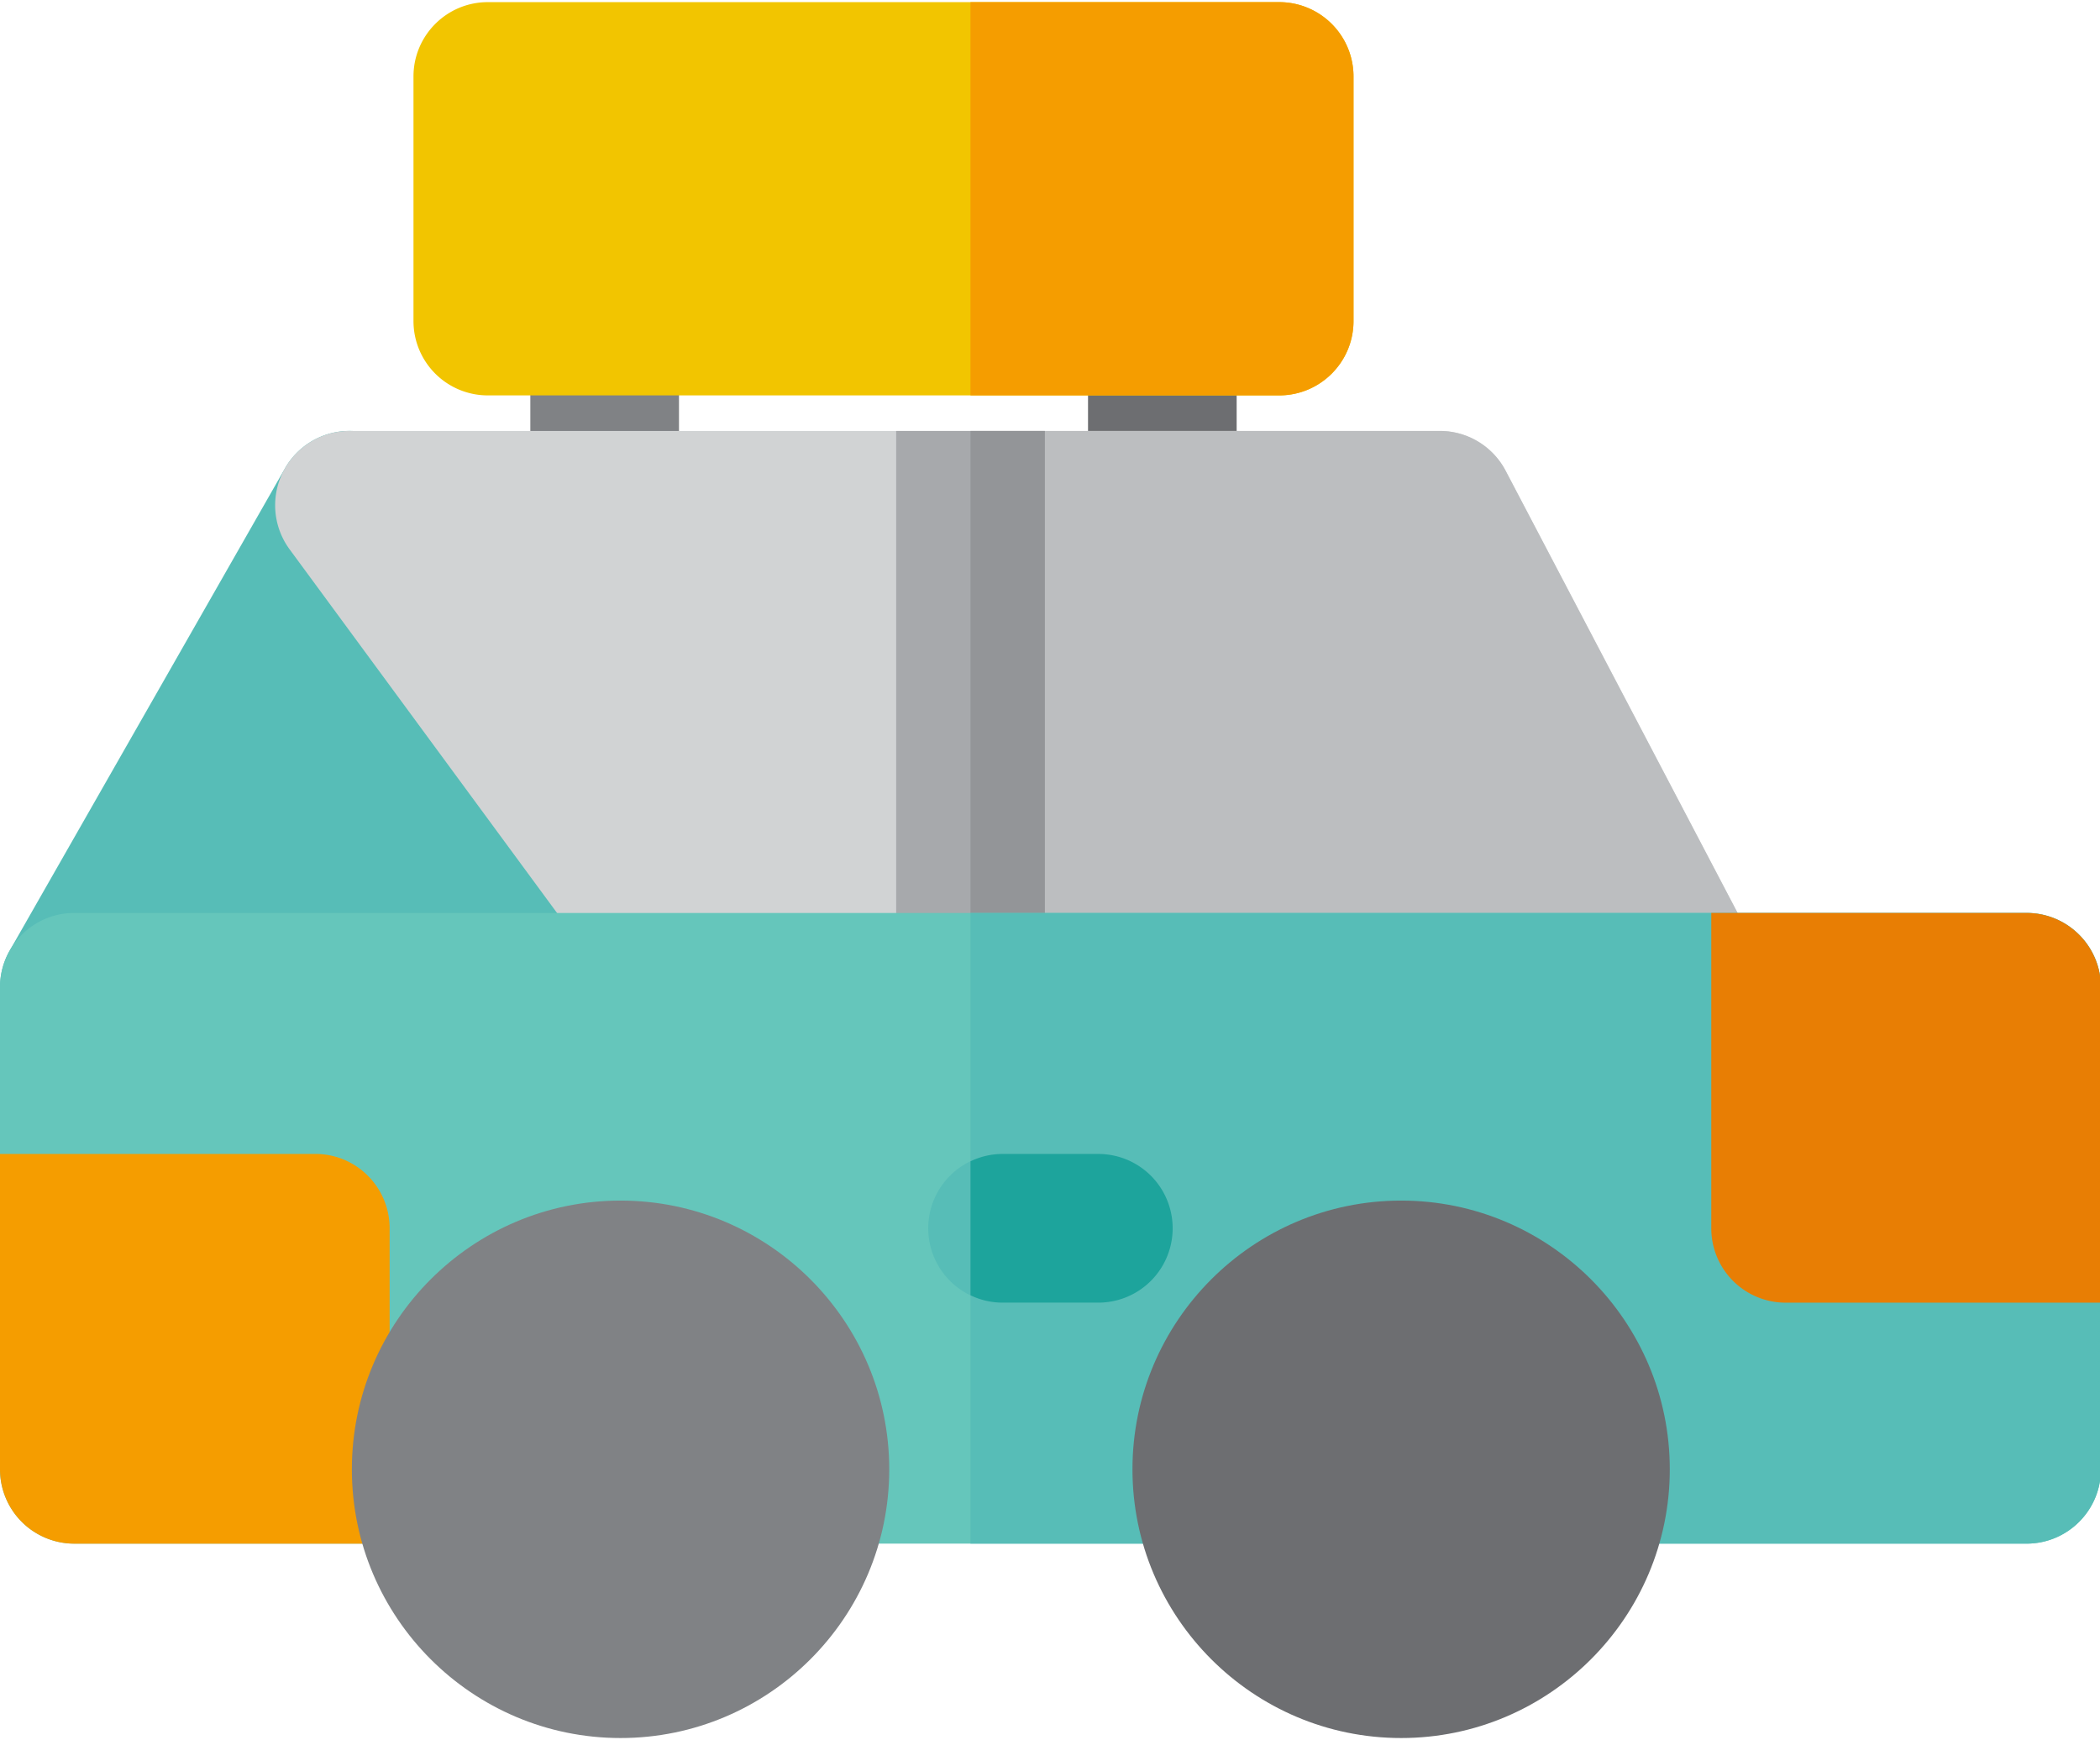 <?xml version="1.0" standalone="no"?><!DOCTYPE svg PUBLIC "-//W3C//DTD SVG 1.1//EN" "http://www.w3.org/Graphics/SVG/1.1/DTD/svg11.dtd"><svg t="1528636765579" class="icon" style="" viewBox="0 0 1236 1024" version="1.1" xmlns="http://www.w3.org/2000/svg" p-id="2220" xmlns:xlink="http://www.w3.org/1999/xlink" width="241.406" height="200"><defs><style type="text/css"></style></defs><path d="M684.119 341.069a43.742 43.742 0 0 1-43.742-43.742V188.918a43.742 43.742 0 0 1 87.484 0v108.389c0 24.161-19.582 43.752-43.742 43.752z" fill="#6D6E71" p-id="2221"></path><path d="M355.888 341.069a43.742 43.742 0 0 1-43.752-43.742V188.918a43.742 43.742 0 0 1 87.494 0v108.389c0 24.161-19.591 43.752-43.752 43.752z" fill="#808285" p-id="2222"></path><path d="M752.891 232.67H287.106a43.742 43.742 0 0 1-43.742-43.742V44.998c0-24.151 19.591-43.742 43.752-43.742h465.775c24.161 0 43.742 19.591 43.742 43.742v143.93c0 24.151-19.582 43.742-43.742 43.742z" fill="#F2C500" p-id="2223"></path><path d="M752.891 1.256H571.199v231.414h181.692c24.161 0 43.742-19.582 43.742-43.742V44.998A43.742 43.742 0 0 0 752.891 1.256z" fill="#F59D00" p-id="2224"></path><path d="M414.324 624.717c-398.829 0-391.168 7.922-408.412-21.784a43.752 43.752 0 0 1-0.155-43.646L167.704 275.64a43.733 43.733 0 0 1 73.226-4.231l208.635 283.638a43.742 43.742 0 0 1-35.241 69.671z" fill="#57BDB7" p-id="2225"></path><path d="M996.246 624.717H414.334a43.742 43.742 0 0 1-35.241-17.823L170.457 323.256a43.742 43.742 0 0 1 35.241-69.671h641.739c16.258 0 31.174 9.023 38.738 23.417l148.818 283.648a43.762 43.762 0 0 1-38.738 64.068z" fill="#D1D3D4" p-id="2226"></path><path d="M1034.994 560.65L886.156 277.002a43.752 43.752 0 0 0-38.738-23.417H571.199v371.132h425.057a43.742 43.742 0 0 0 38.738-64.068z" fill="#BCBEC0" p-id="2227"></path><path d="M571.199 624.466c24.161 0 43.752-19.582 43.752-43.742V253.585H527.457v327.139c0 24.161 19.582 43.752 43.742 43.752z" fill="#A7A9AC" p-id="2228"></path><path d="M571.199 253.585v370.881c24.161 0 43.752-19.582 43.752-43.742V253.585h-43.752z" fill="#939598" p-id="2229"></path><path d="M1192.786 908.346H939.047a43.742 43.742 0 0 1-43.752-43.742c0-93.329-141.273-93.358-141.273 0 0 24.151-19.582 43.742-43.742 43.742H479.638a43.742 43.742 0 0 1-43.742-43.742c0-93.339-141.312-93.329-141.312 0 0 24.151-19.582 43.742-43.742 43.742H43.762A43.752 43.752 0 0 1 0 864.604V580.975c0-24.151 19.582-43.742 43.742-43.742h1149.044c24.151 0 43.742 19.582 43.742 43.742V864.604c0 24.151-19.591 43.742-43.742 43.742z" fill="#65C6BB" p-id="2230"></path><path d="M1192.786 537.233H571.199v371.113h139.08c24.151 0 43.742-19.582 43.742-43.742 0-93.319 141.273-93.348 141.273 0 0 24.151 19.591 43.742 43.742 43.742h253.749c24.151 0 43.742-19.582 43.742-43.742V580.975a43.742 43.742 0 0 0-43.742-43.742z" fill="#57BDB7" p-id="2231"></path><path d="M229.318 908.365H43.742A43.742 43.742 0 0 1 0 864.604v-185.576h185.576c24.151 0 43.742 19.591 43.742 43.752v185.576z" fill="#F59D00" p-id="2232"></path><path d="M365.24 1022.744c-87.204 0-158.14-70.946-158.14-158.14 0-87.185 70.936-158.121 158.14-158.121 87.195 0 158.14 70.936 158.14 158.121 0 87.204-70.936 158.14-158.14 158.14z" fill="#808285" p-id="2233"></path><path d="M824.677 1022.744c-87.204 0-158.14-70.946-158.14-158.14 0-87.185 70.936-158.121 158.14-158.121 87.185 0 158.111 70.936 158.111 158.121 0 87.204-70.936 158.14-158.111 158.14z" fill="#6D6E71" p-id="2234"></path><path d="M1236.528 766.551h-185.576a43.742 43.742 0 0 1-43.742-43.752v-185.576h185.576c24.151 0 43.742 19.591 43.742 43.752v185.576z" fill="#E87E04" p-id="2235"></path><path d="M646.453 766.541h-56.378a43.742 43.742 0 0 1 0-87.494h56.378a43.742 43.742 0 0 1 0 87.484z" fill="#57BDB7" p-id="2236"></path><path d="M646.453 679.047h-56.378c-6.772 0-13.157 1.575-18.876 4.328v78.829a43.52 43.52 0 0 0 18.876 4.328h56.378a43.742 43.742 0 0 0 0-87.484z" fill="#1DA49C" p-id="2237"></path></svg>